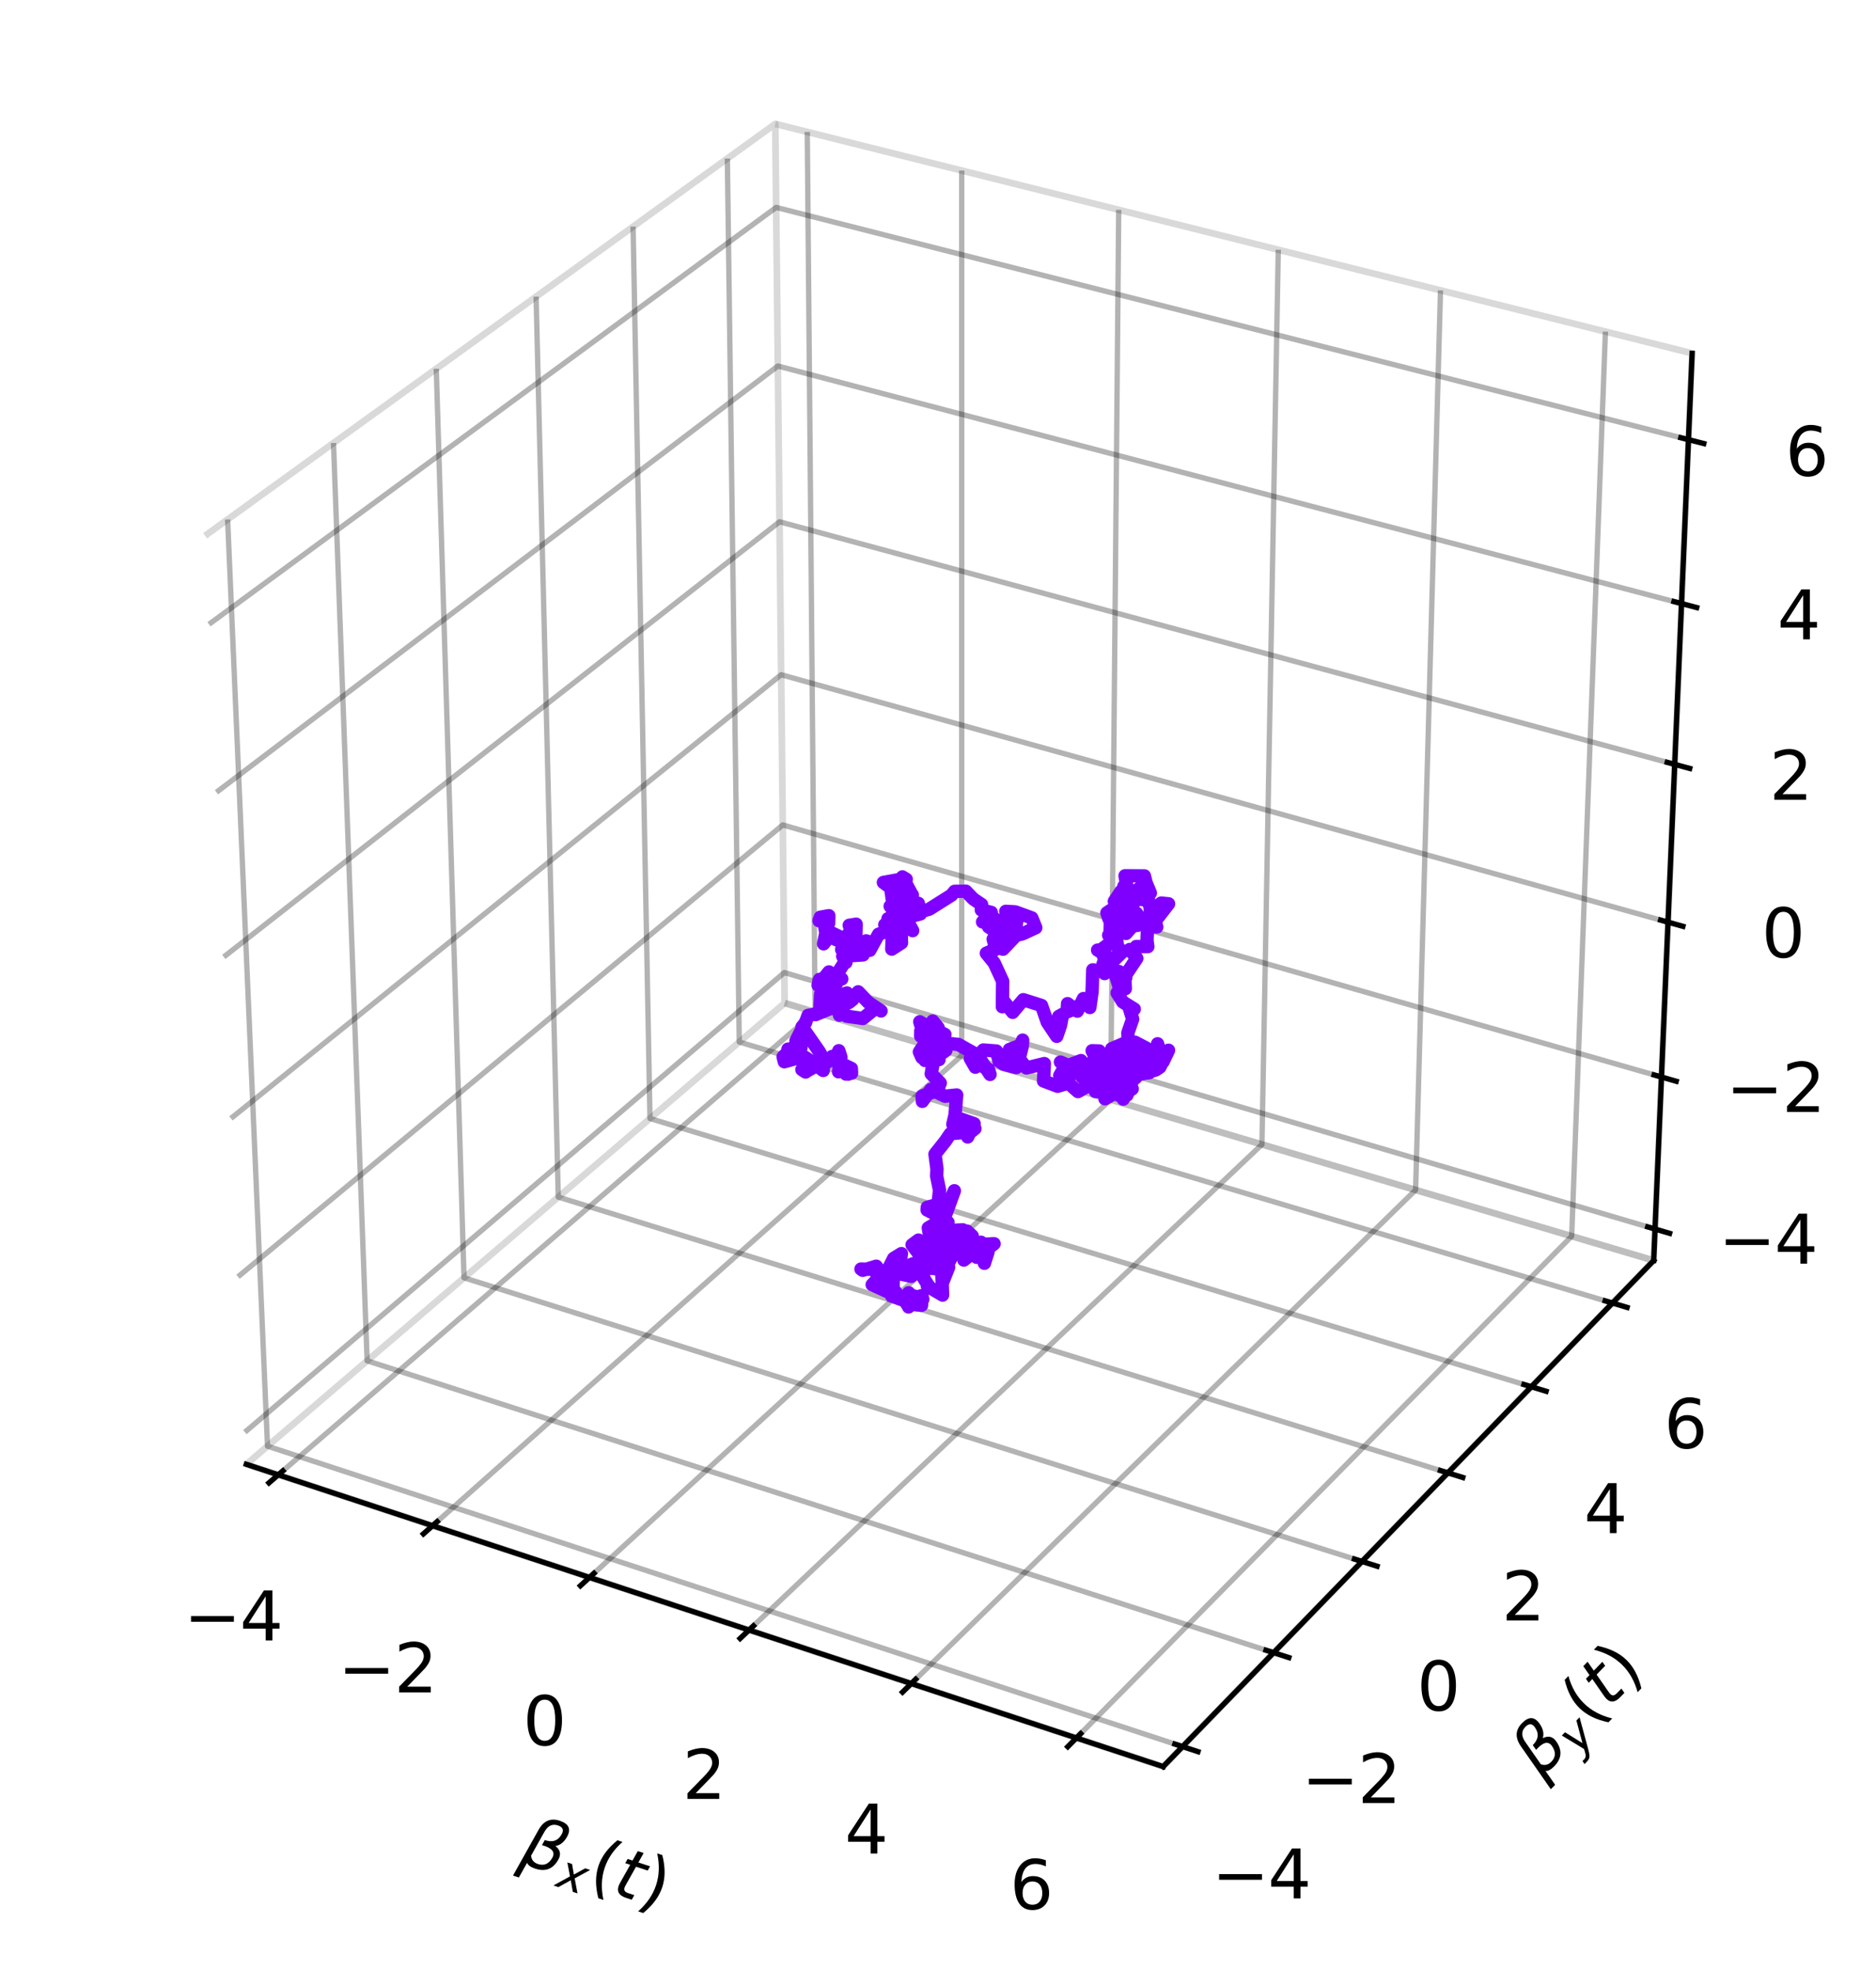 <?xml version="1.0" encoding="utf-8" standalone="no"?>
<!DOCTYPE svg PUBLIC "-//W3C//DTD SVG 1.1//EN"
  "http://www.w3.org/Graphics/SVG/1.1/DTD/svg11.dtd">
<svg xmlns:xlink="http://www.w3.org/1999/xlink" width="280.545pt" height="294.604pt" viewBox="0 0 280.545 294.604" xmlns="http://www.w3.org/2000/svg" version="1.1">
        <style>
            /* Light mode (default) */
            .c1 { fill: #d62728 !important; stroke: #d62728 !important; }
.c2 { fill: #2ca02c !important; stroke: #2ca02c !important; }
.c3 { fill: #1f77b4 !important; stroke: #1f77b4 !important; }
.c4 { fill: #9467bd !important; stroke: #9467bd !important; }
.c5 { fill: #8c564b !important; stroke: #8c564b !important; }
.c6 { fill: #e377c2 !important; stroke: #e377c2 !important; }
.c7 { fill: #7f7f7f !important; stroke: #7f7f7f !important; }
.c8 { fill: #bcbd22 !important; stroke: #bcbd22 !important; }

            /* Text and graphic elements */
            text, .text {
                fill: #000000 !important;
                stroke: none !important;
            }

            .axis line, .axis path, .tick line, .tick path, path.domain, line.grid {
                stroke: #000000 !important;
            }

            .legend text {
                fill: #000000 !important;
            }

            g.legend > g:first-child > path:first-child {
                fill: rgba(255, 255, 255, 0.8) !important;
                stroke: rgba(0, 0, 0, 0.1) !important;
            }

            /* 3D specific styles - light mode */
            .plot3d path {
                stroke: rgba(0, 0, 0, 0.3) !important;
            }

            .plot3d polygon {
                stroke: rgba(0, 0, 0, 0.2) !important;
            }

            /* 3D grid lines */
            .plot3d-grid line {
                stroke: rgba(0, 0, 0, 0.2) !important;
            }

            /* Preserve mesh colors */
            .plot3d-surface path[style*="fill:"] {
                fill-opacity: 0.9 !important;
            }

            [stroke="currentColor"], [stroke="black"] {
                stroke: #000000 !important;
            }

            /* Dark mode via media query */
            @media (prefers-color-scheme: dark) {
                /* Dark theme colors */
                .c1 { fill: #FF4A98 !important; stroke: #FF4A98 !important; }
                .c2 { fill: #0AFAFA !important; stroke: #0AFAFA !important; }
                .c3 { fill: #7F83FF !important; stroke: #7F83FF !important; }
                .c4 { fill: #B4A0FF !important; stroke: #B4A0FF !important; }
                .c5 { fill: #FFB86B !important; stroke: #FFB86B !important; }
                .c6 { fill: #FF79C6 !important; stroke: #FF79C6 !important; }
                .c7 { fill: #CCCCCC !important; stroke: #CCCCCC !important; }
                .c8 { fill: #E6DB74 !important; stroke: #E6DB74 !important; }

                /* Dark theme text and graphics */
                text, .text {
                    fill: #FFFFFF !important;
                    stroke: none !important;
                }

                .axis line, .axis path, .tick line, .tick path, path.domain, line.grid {
                    stroke: #FFFFFF !important;
                }

                .grid line {
                    stroke: rgba(255, 255, 255, 0.2) !important;
                }

                .legend text {
                    fill: #FFFFFF !important;
                }

                g.legend > g:first-child > path:first-child {
                    fill: rgba(26, 26, 26, 0.8) !important;
                    stroke: rgba(255, 255, 255, 0.1) !important;
                }


                /* 3D specific styles - dark mode */
                .plot3d path {
                    stroke: rgba(255, 255, 255, 0.3) !important;
                }

                .plot3d polygon {
                    stroke: rgba(255, 255, 255, 0.2) !important;
                }

                /* 3D grid lines */
                .plot3d-grid line {
                    stroke: rgba(255, 255, 255, 0.2) !important;
                }

                /* Preserve mesh colors in dark mode */
                .plot3d-surface path[style*="fill:"] {
                    fill-opacity: 0.95 !important;
                    filter: saturate(1.2) !important; /* Boost colors in dark mode */
                }

                [stroke="currentColor"], [stroke="black"] {
                    stroke: #FFFFFF !important;
                }
            }
        </style>
        
 <defs>
  <style type="text/css">*{stroke-linejoin: round; stroke-linecap: butt}</style>
 </defs>
 <g id="figure_1">
  <g class="patch">
   <path d="M 0 294.604 
L 280.545 294.604 
L 280.545 0 
L 0 0 
L 0 294.604 
z
" style="fill: none"/>
  </g>
  <g class="patch">
   <path d="M 7.2 273.312 
L 273.312 273.312 
L 273.312 7.2 
L 7.2 7.2 
L 7.2 273.312 
z
" style="fill: none"/>
  </g>
  <g id="pane3d_1">
   <g class="patch">
    <path d="M 36.833 218.845 
L 117.342 149.915 
L 115.937 18.52 
L 30.668 80.068 
" style="fill: none; opacity: 0.3; stroke: #808080; stroke-linejoin: miter"/>
   </g>
  </g>
  <g id="pane3d_2">
   <g class="patch">
    <path d="M 117.342 149.915 
L 247.3 188.384 
L 253.048 52.803 
L 115.937 18.52 
" style="fill: none; opacity: 0.3; stroke: #808080; stroke-linejoin: miter"/>
   </g>
  </g>
  <g id="pane3d_3">
   <g class="patch">
    <path d="M 36.833 218.845 
L 173.947 264.025 
L 247.3 188.384 
L 117.342 149.915 
" style="fill: none; opacity: 0.3; stroke: #808080; stroke-linejoin: miter"/>
   </g>
  </g>
  <g class="plot3d-grid">
   <g class="plot3d">
    <path d="M 41.612 220.42 
L 121.888 151.261 
L 120.722 19.716 
" style="fill: none; stroke: #b0b0b0; stroke-width: 0.8"/>
    <path d="M 64.688 228.024 
L 143.822 157.753 
L 143.821 25.492 
" style="fill: none; stroke: #b0b0b0; stroke-width: 0.8"/>
    <path d="M 88.152 235.755 
L 166.096 164.347 
L 167.297 31.362 
" style="fill: none; stroke: #b0b0b0; stroke-width: 0.8"/>
    <path d="M 112.012 243.617 
L 188.718 171.043 
L 191.159 37.328 
" style="fill: none; stroke: #b0b0b0; stroke-width: 0.8"/>
    <path d="M 136.28 251.613 
L 211.695 177.844 
L 215.418 43.394 
" style="fill: none; stroke: #b0b0b0; stroke-width: 0.8"/>
    <path d="M 160.965 259.747 
L 235.036 184.754 
L 240.082 49.56 
" style="fill: none; stroke: #b0b0b0; stroke-width: 0.8"/>
   </g>
  </g>
  <g class="plot3d-grid">
   <g class="plot3d">
    <path d="M 34.04 77.634 
L 40.003 216.131 
L 176.847 261.035 
" style="fill: none; stroke: #b0b0b0; stroke-width: 0.8"/>
    <path d="M 49.872 66.206 
L 54.904 203.373 
L 190.46 246.997 
" style="fill: none; stroke: #b0b0b0; stroke-width: 0.8"/>
    <path d="M 65.242 55.112 
L 69.393 190.968 
L 203.679 233.366 
" style="fill: none; stroke: #b0b0b0; stroke-width: 0.8"/>
    <path d="M 80.17 44.337 
L 83.486 178.902 
L 216.52 220.123 
" style="fill: none; stroke: #b0b0b0; stroke-width: 0.8"/>
    <path d="M 94.674 33.868 
L 97.201 167.16 
L 229 207.254 
" style="fill: none; stroke: #b0b0b0; stroke-width: 0.8"/>
    <path d="M 108.772 23.691 
L 110.551 155.73 
L 241.133 194.743 
" style="fill: none; stroke: #b0b0b0; stroke-width: 0.8"/>
   </g>
  </g>
  <g class="plot3d-grid">
   <g class="plot3d">
    <path d="M 247.499 183.684 
L 117.293 145.35 
L 36.619 214.044 
" style="fill: none; stroke: #b0b0b0; stroke-width: 0.8"/>
    <path d="M 248.462 160.966 
L 117.057 123.292 
L 35.588 190.824 
" style="fill: none; stroke: #b0b0b0; stroke-width: 0.8"/>
    <path d="M 249.444 137.821 
L 116.817 100.839 
L 34.536 167.153 
" style="fill: none; stroke: #b0b0b0; stroke-width: 0.8"/>
    <path d="M 250.444 114.239 
L 116.573 77.98 
L 33.464 143.018 
" style="fill: none; stroke: #b0b0b0; stroke-width: 0.8"/>
    <path d="M 251.463 90.205 
L 116.324 54.704 
L 32.371 118.405 
" style="fill: none; stroke: #b0b0b0; stroke-width: 0.8"/>
    <path d="M 252.501 65.707 
L 116.07 30.998 
L 31.256 93.3 
" style="fill: none; stroke: #b0b0b0; stroke-width: 0.8"/>
   </g>
  </g>
  <g id="axis3d_1">
   <g id="line2d_1">
    <path d="M 36.833 218.845 
L 173.947 264.025 
" style="fill: none; stroke: currentColor; stroke-width: 0.8; stroke-linecap: square"/>
   </g>
   <g class="tick xtick">
    <g id="line2d_2">
     <path d="M 42.306 219.822 
L 40.22 221.619 
" style="fill: none; stroke: currentColor; stroke-width: 0.8; stroke-linecap: square"/>
    </g>
    <g id="text_1" class="text">
     <!-- −4 -->
     <g transform="translate(27.482 245.165) scale(0.1 -0.1)">
      <defs>
       <path id="DejaVuSans-2212" d="M 678 2272 
L 4684 2272 
L 4684 1741 
L 678 1741 
L 678 2272 
z
" transform="scale(0.016)"/>
       <path id="DejaVuSans-34" d="M 2419 4116 
L 825 1625 
L 2419 1625 
L 2419 4116 
z
M 2253 4666 
L 3047 4666 
L 3047 1625 
L 3713 1625 
L 3713 1100 
L 3047 1100 
L 3047 0 
L 2419 0 
L 2419 1100 
L 313 1100 
L 313 1709 
L 2253 4666 
z
" transform="scale(0.016)"/>
      </defs>
      <use xlink:href="#DejaVuSans-2212"/>
      <use xlink:href="#DejaVuSans-34" transform="translate(83.789 0)"/>
     </g>
    </g>
   </g>
   <g class="tick xtick">
    <g id="line2d_3">
     <path d="M 65.373 227.416 
L 63.316 229.243 
" style="fill: none; stroke: currentColor; stroke-width: 0.8; stroke-linecap: square"/>
    </g>
    <g id="text_2" class="text">
     <!-- −2 -->
     <g transform="translate(50.555 252.929) scale(0.1 -0.1)">
      <defs>
       <path id="DejaVuSans-32" d="M 1228 531 
L 3431 531 
L 3431 0 
L 469 0 
L 469 531 
Q 828 903 1448 1529 
Q 2069 2156 2228 2338 
Q 2531 2678 2651 2914 
Q 2772 3150 2772 3378 
Q 2772 3750 2511 3984 
Q 2250 4219 1831 4219 
Q 1534 4219 1204 4116 
Q 875 4013 500 3803 
L 500 4441 
Q 881 4594 1212 4672 
Q 1544 4750 1819 4750 
Q 2544 4750 2975 4387 
Q 3406 4025 3406 3419 
Q 3406 3131 3298 2873 
Q 3191 2616 2906 2266 
Q 2828 2175 2409 1742 
Q 1991 1309 1228 531 
z
" transform="scale(0.016)"/>
      </defs>
      <use xlink:href="#DejaVuSans-2212"/>
      <use xlink:href="#DejaVuSans-32" transform="translate(83.789 0)"/>
     </g>
    </g>
   </g>
   <g class="tick xtick">
    <g id="line2d_4">
     <path d="M 88.827 235.137 
L 86.799 236.994 
" style="fill: none; stroke: currentColor; stroke-width: 0.8; stroke-linecap: square"/>
    </g>
    <g id="text_3" class="text">
     <!-- 0 -->
     <g transform="translate(78.206 260.823) scale(0.1 -0.1)">
      <defs>
       <path id="DejaVuSans-30" d="M 2034 4250 
Q 1547 4250 1301 3770 
Q 1056 3291 1056 2328 
Q 1056 1369 1301 889 
Q 1547 409 2034 409 
Q 2525 409 2770 889 
Q 3016 1369 3016 2328 
Q 3016 3291 2770 3770 
Q 2525 4250 2034 4250 
z
M 2034 4750 
Q 2819 4750 3233 4129 
Q 3647 3509 3647 2328 
Q 3647 1150 3233 529 
Q 2819 -91 2034 -91 
Q 1250 -91 836 529 
Q 422 1150 422 2328 
Q 422 3509 836 4129 
Q 1250 4750 2034 4750 
z
" transform="scale(0.016)"/>
      </defs>
      <use xlink:href="#DejaVuSans-30"/>
     </g>
    </g>
   </g>
   <g class="tick xtick">
    <g id="line2d_5">
     <path d="M 112.677 242.988 
L 110.68 244.877 
" style="fill: none; stroke: currentColor; stroke-width: 0.8; stroke-linecap: square"/>
    </g>
    <g id="text_4" class="text">
     <!-- 2 -->
     <g transform="translate(102.065 268.852) scale(0.1 -0.1)">
      <use xlink:href="#DejaVuSans-32"/>
     </g>
    </g>
   </g>
   <g class="tick xtick">
    <g id="line2d_6">
     <path d="M 136.934 250.974 
L 134.969 252.895 
" style="fill: none; stroke: currentColor; stroke-width: 0.8; stroke-linecap: square"/>
    </g>
    <g id="text_5" class="text">
     <!-- 4 -->
     <g transform="translate(126.331 277.017) scale(0.1 -0.1)">
      <use xlink:href="#DejaVuSans-34"/>
     </g>
    </g>
   </g>
   <g class="tick xtick">
    <g id="line2d_7">
     <path d="M 161.608 259.096 
L 159.677 261.051 
" style="fill: none; stroke: currentColor; stroke-width: 0.8; stroke-linecap: square"/>
    </g>
    <g id="text_6" class="text">
     <!-- 6 -->
     <g transform="translate(151.016 285.324) scale(0.1 -0.1)">
      <defs>
       <path id="DejaVuSans-36" d="M 2113 2584 
Q 1688 2584 1439 2293 
Q 1191 2003 1191 1497 
Q 1191 994 1439 701 
Q 1688 409 2113 409 
Q 2538 409 2786 701 
Q 3034 994 3034 1497 
Q 3034 2003 2786 2293 
Q 2538 2584 2113 2584 
z
M 3366 4563 
L 3366 3988 
Q 3128 4100 2886 4159 
Q 2644 4219 2406 4219 
Q 1781 4219 1451 3797 
Q 1122 3375 1075 2522 
Q 1259 2794 1537 2939 
Q 1816 3084 2150 3084 
Q 2853 3084 3261 2657 
Q 3669 2231 3669 1497 
Q 3669 778 3244 343 
Q 2819 -91 2113 -91 
Q 1303 -91 875 529 
Q 447 1150 447 2328 
Q 447 3434 972 4092 
Q 1497 4750 2381 4750 
Q 2619 4750 2861 4703 
Q 3103 4656 3366 4563 
z
" transform="scale(0.016)"/>
      </defs>
      <use xlink:href="#DejaVuSans-36"/>
     </g>
    </g>
   </g>
   <g id="text_7" class="text">
    <!-- $\beta_x(t)$ -->
    <g transform="translate(77.377 278.33) rotate(-341.763) scale(0.1 -0.1)">
     <defs>
      <path id="DejaVuSans-Oblique-3b2" d="M 872 216 
L 572 -1331 
L -6 -1331 
L 928 3478 
Q 1206 4903 2538 4903 
Q 3888 4903 3659 3700 
Q 3503 2844 2894 2531 
Q 3713 2250 3553 1416 
Q 3272 -69 1759 -66 
Q 1097 -63 872 216 
z
M 1019 966 
Q 1259 422 1875 425 
Q 2775 425 2966 1406 
Q 3138 2288 1675 2219 
L 1778 2750 
Q 2909 2731 3106 3750 
Q 3241 4438 2509 4434 
Q 1691 4434 1503 3459 
L 1019 966 
z
" transform="scale(0.016)"/>
      <path id="DejaVuSans-Oblique-78" d="M 3841 3500 
L 2234 1784 
L 3219 0 
L 2559 0 
L 1819 1388 
L 531 0 
L -166 0 
L 1556 1844 
L 641 3500 
L 1300 3500 
L 1972 2234 
L 3144 3500 
L 3841 3500 
z
" transform="scale(0.016)"/>
      <path id="DejaVuSans-28" d="M 1984 4856 
Q 1566 4138 1362 3434 
Q 1159 2731 1159 2009 
Q 1159 1288 1364 580 
Q 1569 -128 1984 -844 
L 1484 -844 
Q 1016 -109 783 600 
Q 550 1309 550 2009 
Q 550 2706 781 3412 
Q 1013 4119 1484 4856 
L 1984 4856 
z
" transform="scale(0.016)"/>
      <path id="DejaVuSans-Oblique-74" d="M 2706 3500 
L 2619 3053 
L 1472 3053 
L 1100 1153 
Q 1081 1047 1072 975 
Q 1063 903 1063 863 
Q 1063 663 1183 572 
Q 1303 481 1569 481 
L 2150 481 
L 2053 0 
L 1503 0 
Q 991 0 739 200 
Q 488 400 488 806 
Q 488 878 497 964 
Q 506 1050 525 1153 
L 897 3053 
L 409 3053 
L 500 3500 
L 978 3500 
L 1172 4494 
L 1747 4494 
L 1556 3500 
L 2706 3500 
z
" transform="scale(0.016)"/>
      <path id="DejaVuSans-29" d="M 513 4856 
L 1013 4856 
Q 1481 4119 1714 3412 
Q 1947 2706 1947 2009 
Q 1947 1309 1714 600 
Q 1481 -109 1013 -844 
L 513 -844 
Q 928 -128 1133 580 
Q 1338 1288 1338 2009 
Q 1338 2731 1133 3434 
Q 928 4138 513 4856 
z
" transform="scale(0.016)"/>
     </defs>
     <use xlink:href="#DejaVuSans-Oblique-3b2" transform="translate(0 0.391)"/>
     <use xlink:href="#DejaVuSans-Oblique-78" transform="translate(63.818 -16.016) scale(0.7)"/>
     <use xlink:href="#DejaVuSans-28" transform="translate(107.979 0.391)"/>
     <use xlink:href="#DejaVuSans-Oblique-74" transform="translate(146.992 0.391)"/>
     <use xlink:href="#DejaVuSans-29" transform="translate(186.201 0.391)"/>
    </g>
   </g>
  </g>
  <g id="axis3d_2">
   <g id="line2d_8">
    <path d="M 247.3 188.384 
L 173.947 264.025 
" style="fill: none; stroke: currentColor; stroke-width: 0.8; stroke-linecap: square"/>
   </g>
   <g class="tick xtick">
    <g id="line2d_9">
     <path d="M 175.698 260.658 
L 179.146 261.79 
" style="fill: none; stroke: currentColor; stroke-width: 0.8; stroke-linecap: square"/>
    </g>
    <g id="text_8" class="text">
     <!-- −4 -->
     <g transform="translate(181.227 283.725) scale(0.1 -0.1)">
      <use xlink:href="#DejaVuSans-2212"/>
      <use xlink:href="#DejaVuSans-34" transform="translate(83.789 0)"/>
     </g>
    </g>
   </g>
   <g class="tick xtick">
    <g id="line2d_10">
     <path d="M 189.323 246.631 
L 192.736 247.729 
" style="fill: none; stroke: currentColor; stroke-width: 0.8; stroke-linecap: square"/>
    </g>
    <g id="text_9" class="text">
     <!-- −2 -->
     <g transform="translate(194.659 269.474) scale(0.1 -0.1)">
      <use xlink:href="#DejaVuSans-2212"/>
      <use xlink:href="#DejaVuSans-32" transform="translate(83.789 0)"/>
     </g>
    </g>
   </g>
   <g class="tick xtick">
    <g id="line2d_11">
     <path d="M 202.554 233.01 
L 205.932 234.077 
" style="fill: none; stroke: currentColor; stroke-width: 0.8; stroke-linecap: square"/>
    </g>
    <g id="text_10" class="text">
     <!-- 0 -->
     <g transform="translate(211.892 255.635) scale(0.1 -0.1)">
      <use xlink:href="#DejaVuSans-30"/>
     </g>
    </g>
   </g>
   <g class="tick xtick">
    <g id="line2d_12">
     <path d="M 215.406 219.778 
L 218.751 220.815 
" style="fill: none; stroke: currentColor; stroke-width: 0.8; stroke-linecap: square"/>
    </g>
    <g id="text_11" class="text">
     <!-- 2 -->
     <g transform="translate(224.563 242.192) scale(0.1 -0.1)">
      <use xlink:href="#DejaVuSans-32"/>
     </g>
    </g>
   </g>
   <g class="tick xtick">
    <g id="line2d_13">
     <path d="M 227.897 206.919 
L 231.209 207.926 
" style="fill: none; stroke: currentColor; stroke-width: 0.8; stroke-linecap: square"/>
    </g>
    <g id="text_12" class="text">
     <!-- 4 -->
     <g transform="translate(236.877 229.127) scale(0.1 -0.1)">
      <use xlink:href="#DejaVuSans-34"/>
     </g>
    </g>
   </g>
   <g class="tick xtick">
    <g id="line2d_14">
     <path d="M 240.041 194.416 
L 243.32 195.396 
" style="fill: none; stroke: currentColor; stroke-width: 0.8; stroke-linecap: square"/>
    </g>
    <g id="text_13" class="text">
     <!-- 6 -->
     <g transform="translate(248.85 216.425) scale(0.1 -0.1)">
      <use xlink:href="#DejaVuSans-36"/>
     </g>
    </g>
   </g>
   <g id="text_14" class="text">
    <!-- $\beta_y(t)$ -->
    <g transform="translate(230.425 265.947) rotate(-45.88) scale(0.1 -0.1)">
     <defs>
      <path id="DejaVuSans-Oblique-79" d="M 1588 -325 
Q 1188 -997 936 -1164 
Q 684 -1331 294 -1331 
L -159 -1331 
L -63 -850 
L 269 -850 
Q 509 -850 678 -719 
Q 847 -588 1056 -206 
L 1234 128 
L 459 3500 
L 1069 3500 
L 1650 819 
L 3256 3500 
L 3859 3500 
L 1588 -325 
z
" transform="scale(0.016)"/>
     </defs>
     <use xlink:href="#DejaVuSans-Oblique-3b2" transform="translate(0 0.391)"/>
     <use xlink:href="#DejaVuSans-Oblique-79" transform="translate(63.818 -16.016) scale(0.7)"/>
     <use xlink:href="#DejaVuSans-28" transform="translate(107.979 0.391)"/>
     <use xlink:href="#DejaVuSans-Oblique-74" transform="translate(146.992 0.391)"/>
     <use xlink:href="#DejaVuSans-29" transform="translate(186.201 0.391)"/>
    </g>
   </g>
  </g>
  <g id="axis3d_3">
   <g id="line2d_15">
    <path d="M 247.3 188.384 
L 253.048 52.803 
" style="fill: none; stroke: currentColor; stroke-width: 0.8; stroke-linecap: square"/>
   </g>
   <g class="tick xtick">
    <g id="line2d_16">
     <path d="M 246.41 183.364 
L 249.679 184.326 
" style="fill: none; stroke: currentColor; stroke-width: 0.8; stroke-linecap: square"/>
    </g>
    <g id="text_15" class="text">
     <!-- −4 -->
     <g transform="translate(256.993 188.855) scale(0.1 -0.1)">
      <use xlink:href="#DejaVuSans-2212"/>
      <use xlink:href="#DejaVuSans-34" transform="translate(83.789 0)"/>
     </g>
    </g>
   </g>
   <g class="tick xtick">
    <g id="line2d_17">
     <path d="M 247.363 160.651 
L 250.663 161.597 
" style="fill: none; stroke: currentColor; stroke-width: 0.8; stroke-linecap: square"/>
    </g>
    <g id="text_16" class="text">
     <!-- −2 -->
     <g transform="translate(258.11 166.177) scale(0.1 -0.1)">
      <use xlink:href="#DejaVuSans-2212"/>
      <use xlink:href="#DejaVuSans-32" transform="translate(83.789 0)"/>
     </g>
    </g>
   </g>
   <g class="tick xtick">
    <g id="line2d_18">
     <path d="M 248.334 137.512 
L 251.666 138.441 
" style="fill: none; stroke: currentColor; stroke-width: 0.8; stroke-linecap: square"/>
    </g>
    <g id="text_17" class="text">
     <!-- 0 -->
     <g transform="translate(263.438 143.076) scale(0.1 -0.1)">
      <use xlink:href="#DejaVuSans-30"/>
     </g>
    </g>
   </g>
   <g class="tick xtick">
    <g id="line2d_19">
     <path d="M 249.323 113.935 
L 252.688 114.846 
" style="fill: none; stroke: currentColor; stroke-width: 0.8; stroke-linecap: square"/>
    </g>
    <g id="text_18" class="text">
     <!-- 2 -->
     <g transform="translate(264.597 119.538) scale(0.1 -0.1)">
      <use xlink:href="#DejaVuSans-32"/>
     </g>
    </g>
   </g>
   <g class="tick xtick">
    <g id="line2d_20">
     <path d="M 250.331 89.907 
L 253.729 90.8 
" style="fill: none; stroke: currentColor; stroke-width: 0.8; stroke-linecap: square"/>
    </g>
    <g id="text_19" class="text">
     <!-- 4 -->
     <g transform="translate(265.778 95.551) scale(0.1 -0.1)">
      <use xlink:href="#DejaVuSans-34"/>
     </g>
    </g>
   </g>
   <g class="tick xtick">
    <g id="line2d_21">
     <path d="M 251.358 65.416 
L 254.79 66.289 
" style="fill: none; stroke: currentColor; stroke-width: 0.8; stroke-linecap: square"/>
    </g>
    <g id="text_20" class="text">
     <!-- 6 -->
     <g transform="translate(266.982 71.103) scale(0.1 -0.1)">
      <use xlink:href="#DejaVuSans-36"/>
     </g>
    </g>
   </g>
   <g id="text_21" class="text">
    <!-- $\beta_z(t)$ -->
    <g transform="translate(289.865 128.569) rotate(-87.572) scale(0.1 -0.1)">
     <defs>
      <path id="DejaVuSans-Oblique-7a" d="M 744 3500 
L 3475 3500 
L 3372 2975 
L 738 459 
L 2913 459 
L 2822 0 
L -19 0 
L 84 525 
L 2719 3041 
L 653 3041 
L 744 3500 
z
" transform="scale(0.016)"/>
     </defs>
     <use xlink:href="#DejaVuSans-Oblique-3b2" transform="translate(0 0.391)"/>
     <use xlink:href="#DejaVuSans-Oblique-7a" transform="translate(63.818 -16.016) scale(0.7)"/>
     <use xlink:href="#DejaVuSans-28" transform="translate(103.296 0.391)"/>
     <use xlink:href="#DejaVuSans-Oblique-74" transform="translate(142.31 0.391)"/>
     <use xlink:href="#DejaVuSans-29" transform="translate(181.519 0.391)"/>
    </g>
   </g>
  </g>
  <g id="axes_1">
   <g id="line2d_22">
    <path d="M 119.19 155.599 
L 120.458 152.739 
L 119.027 155.567 
L 119.781 156.614 
L 117.841 156.797 
L 119.113 158.172 
L 117.295 158.683 
L 117.111 157.948 
L 118.3 156.805 
L 120.584 158.138 
L 123.11 159.986 
L 122.435 159.061 
L 120.438 160.198 
L 120.48 160.215 
L 119.919 159.854 
L 121.391 158.635 
L 124.826 158.482 
L 125.441 157.031 
L 125.756 158.003 
L 125.405 160.181 
L 125.658 159.325 
L 126.851 160.532 
L 126.508 160.518 
L 127.346 160.393 
L 127.315 159.681 
L 124.648 158.423 
L 124.426 157.9 
L 123.494 158.928 
L 122.527 157.186 
L 119.944 153.466 
L 120.44 152.88 
L 120.846 151.752 
L 122.012 151.534 
L 121.963 151.64 
L 125.179 150.324 
L 125.538 151.718 
L 125.916 149.536 
L 126.033 149.674 
L 122.596 150.833 
L 122.717 148.631 
L 123.052 148.616 
L 123.604 146.871 
L 124.272 147.55 
L 125.153 146.267 
L 123.968 145.256 
L 122.345 147.25 
L 122.547 146.374 
L 125.23 146.723 
L 124.077 148.612 
L 126.616 151.874 
L 129.038 152.215 
L 131.037 150.601 
L 131.754 151.089 
L 129.843 149.804 
L 128.336 148.233 
L 126.942 149.835 
L 127.533 149.371 
L 127.429 148.976 
L 126.803 149.091 
L 126.661 148.402 
L 123.248 149.706 
L 124.453 148.542 
L 123.96 146.059 
L 124.651 146.784 
L 125.025 145.674 
L 125.879 146.305 
L 124.675 146.35 
L 126.236 143.93 
L 126.499 143.838 
L 126.026 142.916 
L 129.07 142.708 
L 125.863 141.909 
L 127.79 140.648 
L 126.581 140.5 
L 123.404 138.949 
L 123.16 137.301 
L 123.917 137.983 
L 123.947 136.855 
L 122.665 137.087 
L 122.485 137.606 
L 123.703 137.63 
L 123.49 139.456 
L 123.161 141.054 
L 123.984 139.978 
L 125.414 140.585 
L 127.989 139.964 
L 128.032 138.123 
L 126.997 138.289 
L 128.083 140.813 
L 127.531 138.272 
L 126.618 140.159 
L 126.759 142.485 
L 128.033 142.144 
L 128.085 141.575 
L 129.022 142.184 
L 130.221 140.861 
L 129.528 140.617 
L 130.066 142.029 
L 131.383 139.628 
L 133.466 138.867 
L 133.36 141.847 
L 134.814 140.904 
L 134.785 139.916 
L 133.961 139.182 
L 133.733 137.048 
L 132.796 137.304 
L 132.973 137.417 
L 133.937 136.799 
L 135.595 137.46 
L 136.484 139.089 
L 134.648 138.138 
L 134.153 138.38 
L 134.75 139.718 
L 132.318 138.2 
L 134.116 138.334 
L 134.975 138.144 
L 134.516 138.773 
L 135.761 138.247 
L 134.498 138.579 
L 134.043 137.56 
L 134.527 135.375 
L 134.08 136.76 
L 133.119 135.439 
L 134.827 135.961 
L 133.971 138.029 
L 135.167 137.83 
L 135.863 134.377 
L 136.436 133.758 
L 135.968 133.449 
L 133.233 132.9 
L 133.415 134.328 
L 136.209 133.406 
L 134.949 131.061 
L 135.526 131.417 
L 134.716 131.409 
L 132.106 131.886 
L 133.59 132.969 
L 135.354 134.075 
L 137.648 136.581 
L 136.157 136.975 
L 135.645 135.505 
L 136.351 134.973 
L 137.328 135.007 
L 137.565 136.269 
L 138.965 135.881 
L 142.282 133.791 
L 142.759 133.213 
L 144.438 133.194 
L 145.545 134.346 
L 146.791 135.187 
L 146.753 135.999 
L 148.238 136.361 
L 146.935 137.783 
L 147.922 136.719 
L 148.902 137.429 
L 151.793 138.73 
L 150.899 139.375 
L 151.752 138.857 
L 150.907 137.972 
L 148.691 138.566 
L 147.832 138.52 
L 150.344 140.196 
L 152.929 139.557 
L 154.894 138.645 
L 154.297 137.182 
L 151.821 136.282 
L 150.405 136.206 
L 151.123 136.322 
L 150.444 137.03 
L 152.056 137.652 
L 151.681 140.077 
L 149.99 141.861 
L 148.522 140.357 
L 148.93 141.878 
L 148.835 141.883 
L 147.5 142.463 
L 148.679 143.911 
L 149.941 146.645 
L 149.9 150.46 
L 150.196 149.757 
L 151.44 151.295 
L 153.031 149.409 
L 155.753 150.27 
L 156.615 152.772 
L 158.032 154.882 
L 158.591 153.259 
L 158.785 152.242 
L 158.332 151.911 
L 159.553 151.233 
L 160.501 150.863 
L 161.657 150.258 
L 159.6 150.933 
L 159.649 150.001 
L 161.111 151.116 
L 162.015 149.247 
L 162.981 150.572 
L 163.316 148.182 
L 163.419 144.949 
L 165.075 145.184 
L 167.361 145.207 
L 168.058 146.128 
L 170.003 143.23 
L 168.944 141.903 
L 169.548 142.535 
L 169.914 141.46 
L 171.651 141.475 
L 171.522 140.539 
L 171.652 137.907 
L 171.995 138.321 
L 172.986 138.544 
L 172.752 137.659 
L 174.751 135.077 
L 173.658 134.969 
L 172.734 135.719 
L 172.277 137.594 
L 171.878 138.207 
L 170.944 137.876 
L 169.942 136.466 
L 170.388 137.711 
L 168.873 137.63 
L 166.701 138.093 
L 167.127 141.518 
L 165.793 139.77 
L 166.477 138.843 
L 166.771 135.609 
L 165.533 136.429 
L 165.849 137.356 
L 166.715 138.102 
L 166.07 136.508 
L 166.013 139.053 
L 168.67 138.526 
L 168.39 139.505 
L 169.559 138.188 
L 167.011 137.324 
L 167.662 138.078 
L 169.94 134.305 
L 168.398 134.337 
L 169.483 134.987 
L 169.667 134.114 
L 169.594 133.291 
L 171.222 132.218 
L 171.948 135.325 
L 172.167 137.563 
L 172.218 135.76 
L 171.517 134.544 
L 169.723 134.27 
L 168.177 134.606 
L 167.757 135.861 
L 166.073 137.323 
L 167.083 136.536 
L 166.887 138.036 
L 169.111 138.353 
L 170.066 138.305 
L 168.726 136.323 
L 169.078 135.475 
L 168.664 133.11 
L 168.068 132.461 
L 167.818 134.824 
L 170.52 133.283 
L 171.718 133.57 
L 171.221 134.505 
L 172.03 133.469 
L 171.39 131.932 
L 171.136 130.905 
L 168.244 130.886 
L 168.766 134.016 
L 167.671 133.174 
L 166.644 134.705 
L 168.486 134.374 
L 167.394 134.585 
L 168.201 134.296 
L 167.993 133.466 
L 167.187 134.538 
L 169.283 134.87 
L 167.104 136.756 
L 167.877 135.779 
L 168.179 133.571 
L 167.39 134.25 
L 166.907 135.996 
L 166.907 138.245 
L 166.198 138.44 
L 166.631 140.488 
L 164.473 142.074 
L 164.143 141.991 
L 165.426 142.802 
L 165.027 142.78 
L 165.313 144.464 
L 165.18 145.5 
L 165.293 144.763 
L 168.001 142.121 
L 166.213 143.486 
L 164.966 144.015 
L 165.302 145.192 
L 166.477 144.617 
L 167.364 147.49 
L 168.35 146.109 
L 168.192 145.675 
L 168.285 147.765 
L 167.638 145.945 
L 167.978 147.237 
L 167.057 148.398 
L 167.897 149.745 
L 169.622 150.814 
L 168.766 150.288 
L 169.381 152.309 
L 168.667 154.357 
L 168.714 155.674 
L 166.257 156.736 
L 165.73 158.577 
L 167.327 160.369 
L 166.937 157.781 
L 168.666 157.848 
L 169.737 155.77 
L 171.439 156.654 
L 170.768 157.656 
L 169.733 157.534 
L 170.647 159.377 
L 171.704 158.928 
L 171.263 160.293 
L 173.048 158.844 
L 171.567 158.097 
L 173.504 158.038 
L 173.111 155.999 
L 173.937 158.674 
L 174.746 156.962 
L 173.455 159.485 
L 172.845 159.901 
L 170.836 160.499 
L 170.252 159.029 
L 171.137 158.048 
L 168.72 159.277 
L 168.472 161.146 
L 168.734 160.7 
L 171.871 160.319 
L 171.233 160.243 
L 171.446 158.519 
L 169.43 159.824 
L 167.748 161.726 
L 168.063 162.596 
L 169.918 160.991 
L 167.744 160.181 
L 169.789 160.95 
L 169.459 161.241 
L 168.524 163.681 
L 167.507 163.802 
L 166.372 163.18 
L 165.238 164.213 
L 166.944 163.277 
L 163.818 163.134 
L 164.337 160.656 
L 165.993 159.07 
L 167.62 160.733 
L 168.048 161.717 
L 166.891 162.06 
L 166.162 160.532 
L 165.781 160.207 
L 162.802 160.13 
L 164.076 160.503 
L 167.093 162.292 
L 167.973 164.269 
L 168.157 163.51 
L 169.317 162.726 
L 166.904 163.033 
L 168.101 159.926 
L 168.109 159.586 
L 168.535 159.618 
L 166.182 159.242 
L 163.795 159.843 
L 161.443 160.016 
L 161.659 158.51 
L 159.757 159.235 
L 158.584 158.731 
L 159.274 159.375 
L 158.476 160.75 
L 160.434 160.516 
L 163.969 158.36 
L 164.384 157.072 
L 163.323 157.034 
L 164.034 158.552 
L 163.078 159.902 
L 163.587 160.511 
L 161.792 160.954 
L 163.234 161.979 
L 161.211 163.143 
L 159.763 161.87 
L 158.164 162.347 
L 156.052 161.551 
L 156.177 158.957 
L 153.496 159.606 
L 152.407 158.241 
L 152.875 156.353 
L 152.93 155.452 
L 152.376 156.762 
L 151.181 157.897 
L 152.072 158.863 
L 150.609 157.485 
L 152.4 156.301 
L 150.945 156.857 
L 151.079 158.989 
L 151.974 159.553 
L 150.108 159.066 
L 149.404 158.602 
L 149.013 157.079 
L 147.053 156.925 
L 145.521 158.656 
L 147.804 159.789 
L 148.056 160.574 
L 146.643 158.396 
L 145.851 159.493 
L 145.102 158.188 
L 146.414 157.835 
L 143.318 156.094 
L 140.098 155.766 
L 140.414 156.709 
L 138.485 154.637 
L 139.413 155.604 
L 140.028 158 
L 141.451 156.987 
L 140.223 156.397 
L 140.424 158.363 
L 138.631 156.169 
L 137.543 152.712 
L 141.306 154.608 
L 140.424 155.822 
L 139.48 152.599 
L 140.304 153.611 
L 140.323 155.209 
L 140.137 155.352 
L 140.46 155.113 
L 137.7 154.061 
L 137.685 154.864 
L 139.158 154.532 
L 137.989 154.449 
L 138.616 155.519 
L 137.488 157.211 
L 137.868 158.056 
L 138.87 156.502 
L 139.504 157.317 
L 138.33 158.489 
L 139.792 157.537 
L 139.259 160.483 
L 140.608 161.861 
L 140.143 162.961 
L 139.492 162.821 
L 139.951 163.062 
L 137.91 163.793 
L 137.932 164.598 
L 139.208 162.819 
L 141.316 163.833 
L 143.068 163.65 
L 142.819 166.636 
L 142.492 168.036 
L 143.105 167.044 
L 145.673 167.938 
L 144.711 169.919 
L 144.237 168.252 
L 145.797 168.676 
L 145.206 169.14 
L 142.118 169.441 
L 141.382 170.528 
L 139.823 172.491 
L 140.115 174.711 
L 140.069 175.768 
L 140.498 177.866 
L 140.276 180.002 
L 138.671 180.433 
L 138.642 180.829 
L 140.939 182.017 
L 140.91 184.112 
L 141.767 182.684 
L 141.292 184.656 
L 142.272 184.36 
L 143.408 185.182 
L 141.684 184.788 
L 142.768 184.956 
L 144.083 184.499 
L 144.727 185.441 
L 144.608 183.991 
L 145.394 184.719 
L 145.51 185.91 
L 146.067 187.908 
L 147.745 187.132 
L 147.208 188.801 
L 146.686 185.653 
L 145.534 186.542 
L 146.238 186.874 
L 147.281 186.977 
L 148.661 185.881 
L 147.011 185.957 
L 145.678 186.576 
L 147.185 187.037 
L 143.539 187.352 
L 144.875 187.673 
L 144.138 188.315 
L 145.063 187.581 
L 147.167 187.263 
L 145.835 186.846 
L 143.705 186.582 
L 143.921 185.279 
L 143.19 186.141 
L 144.579 186.13 
L 144.272 186.95 
L 142.604 187.219 
L 140.704 186.621 
L 138.936 188.194 
L 138.999 187.502 
L 137.432 186.86 
L 138.093 185.772 
L 139.71 187.521 
L 138.47 187.092 
L 138.189 187.79 
L 138.889 188.025 
L 139.723 189.17 
L 139.22 189.178 
L 136.433 189.352 
L 136.289 190.75 
L 133.816 190.224 
L 134.896 189.674 
L 136.093 189.399 
L 138.323 189.992 
L 136.935 189.34 
L 137.848 187.962 
L 136.396 186.046 
L 137.359 185.334 
L 138.698 186.351 
L 139.011 184.99 
L 139.216 184.724 
L 140.805 185.757 
L 138.962 184.734 
L 140.013 183.495 
L 140.739 183.977 
L 141.383 182.288 
L 139.643 181.061 
L 141.75 179.587 
L 141.733 179.786 
L 141.227 181.299 
L 142.719 177.963 
L 141.214 182.093 
L 138.823 183.515 
L 139.286 186.15 
L 138.343 187.768 
L 138.556 187.731 
L 138.193 189.148 
L 138.515 189.136 
L 139.133 187.94 
L 139.353 188.702 
L 137.731 189.377 
L 140.188 189.64 
L 139.636 188.23 
L 140.32 185.753 
L 139.389 186.416 
L 139.623 184.531 
L 140.624 183.609 
L 140.808 184.182 
L 141.142 184.47 
L 141.44 183.927 
L 143.989 183.806 
L 143.594 185.01 
L 144.773 184.473 
L 140.903 187.938 
L 141.089 188.767 
L 141.394 187.18 
L 142.619 187.253 
L 141.68 189.059 
L 139.901 187.118 
L 139.866 185.884 
L 139.621 187.973 
L 141.858 189.399 
L 141.02 191.524 
L 140.516 188.392 
L 140.829 189.83 
L 140.959 193.549 
L 138.678 192.211 
L 138.9 192.231 
L 137.743 190.412 
L 136.561 188.869 
L 131.896 190.734 
L 131.815 190.846 
L 132.533 191.263 
L 131.043 189.243 
L 129.025 189.852 
L 128.757 189.667 
L 130.699 189.719 
L 133.408 190.928 
L 131.872 191.561 
L 131.156 190.575 
L 131.798 190.611 
L 132.673 190.006 
L 133.645 188.073 
L 134.803 187.358 
L 134.395 189.934 
L 132.459 190.392 
L 132.949 189.583 
L 132.243 190.158 
L 130.431 192 
L 133.896 193.577 
L 133.32 193.662 
L 135.428 194.455 
L 135.235 193.779 
L 135.873 195.324 
L 136.702 193.701 
L 136.896 194.623 
L 138.001 194.173 
L 137.129 194.43 
L 135.886 193.206 
L 135.604 194.866 
L 137.808 195.08 
L 137.885 193.64 
L 136.677 193.949 
L 134.677 194.045 
L 133.541 192.576 
L 133.568 191.862 
L 133.568 191.862 
" clip-path="url(#p6e7276f5f6)" style="fill: none; stroke: #8000ff; stroke-width: 2; stroke-linecap: square"/>
   </g>
  </g>
 </g>
 <defs>
  <clipPath id="p6e7276f5f6">
   <rect x="7.2" y="7.2" width="266.112" height="266.112"/>
  </clipPath>
 </defs>
</svg>
